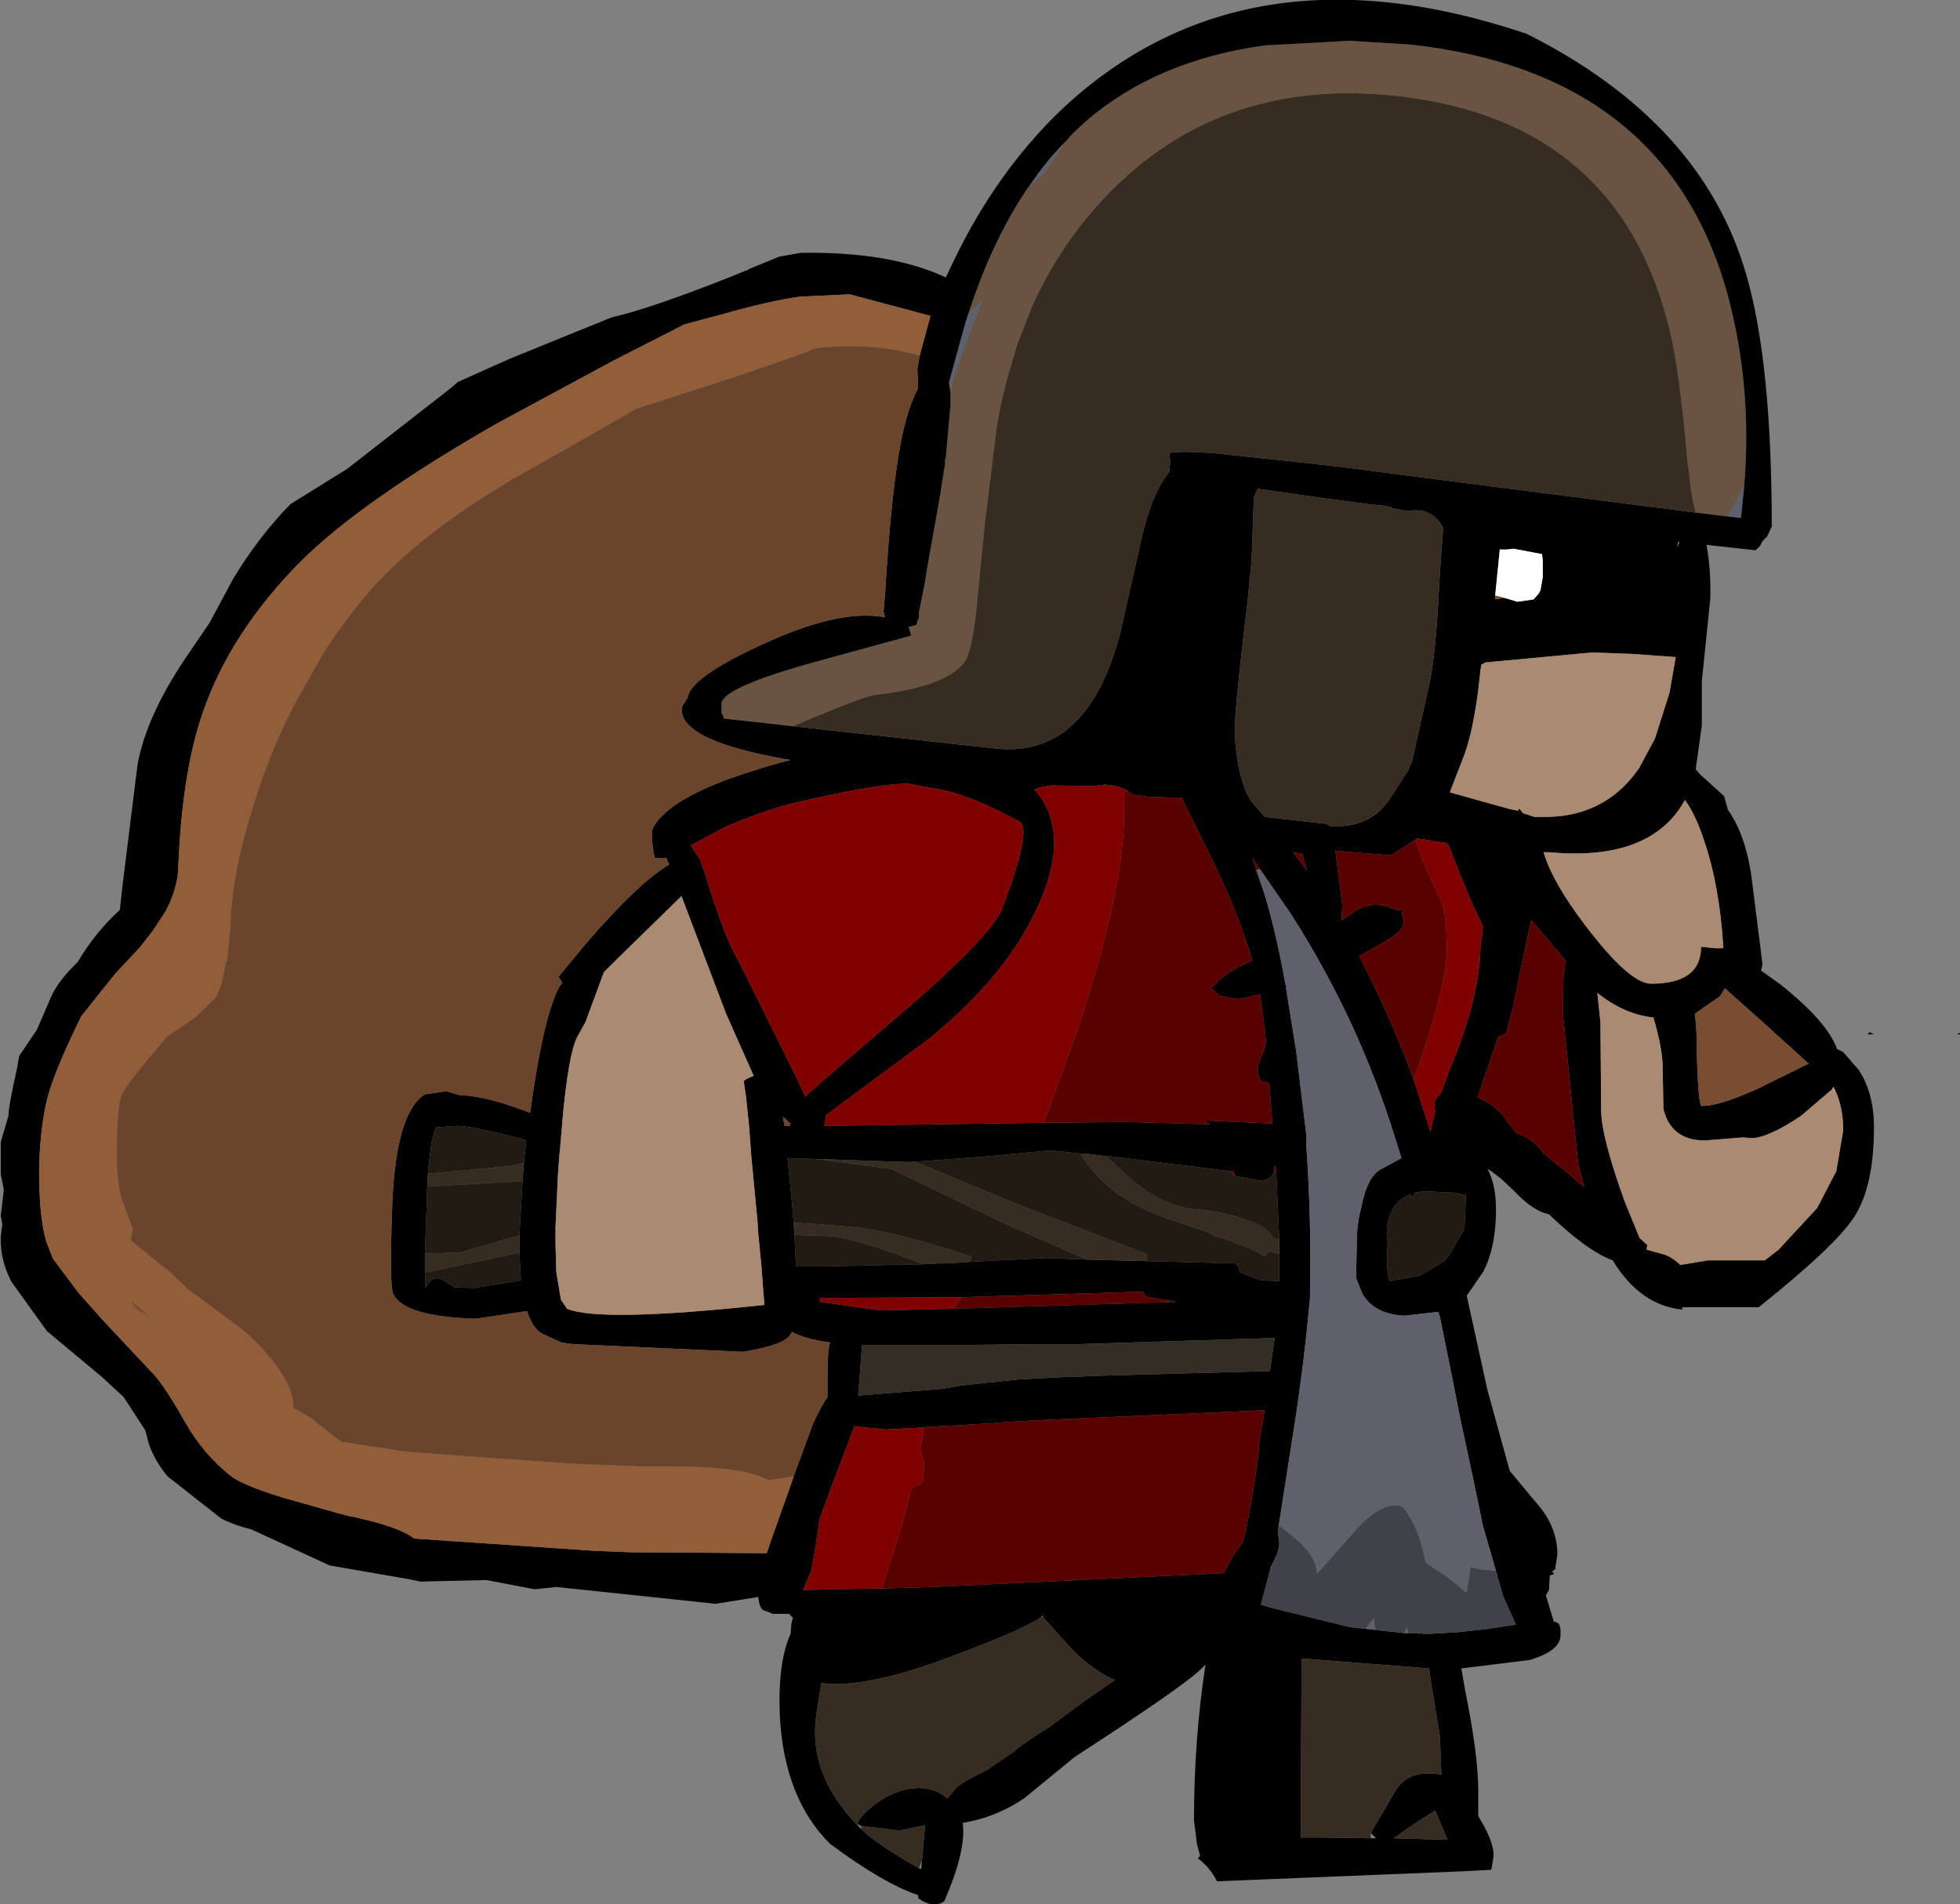 <?xml version="1.0" encoding="UTF-8" standalone="no"?>
<svg xmlns:ffdec="https://www.free-decompiler.com/flash" xmlns:xlink="http://www.w3.org/1999/xlink" ffdec:objectType="shape" height="123.9px" width="127.55px" xmlns="http://www.w3.org/2000/svg">
  <rect width="100%" height="100%" fill="#808080" stroke="none"/>
  <g transform="matrix(1.0, 0.0, 0.0, 1.0, 0.05, 0.0)">
    <path d="M82.3 2.95 L87.75 2.65 84.6 2.8 82.3 2.95 M113.45 31.7 L113.25 33.7 112.75 33.65 112.35 33.6 112.5 33.4 113.45 31.7 M61.8 25.5 L61.7 24.9 62.0 23.8 62.7 21.25 62.95 20.45 63.85 19.6 63.15 21.4 62.25 23.9 61.95 24.8 61.8 25.5 M66.9 12.15 Q68.0 10.5 69.25 9.25 L67.9 11.25 66.9 12.15 M89.15 119.6 L89.15 119.25 89.2 119.6 89.15 119.6" fill="#5b6171" fill-rule="evenodd" stroke="none"/>
    <path d="M87.75 2.65 L91.75 2.9 Q108.45 4.75 112.4 19.25 114.0 25.25 113.45 31.7 L112.5 33.4 112.35 33.6 110.3 33.35 Q110.0 32.35 109.85 30.55 L109.8 30.4 Q109.25 23.95 108.55 21.25 105.2 7.85 90.9 6.25 80.15 5.05 72.95 11.75 69.3 15.15 67.15 19.85 L66.15 22.4 65.45 24.8 Q65.05 26.3 64.8 27.9 L64.05 33.95 63.45 40.05 Q63.15 42.5 62.7 43.1 61.45 44.7 56.95 45.2 56.25 45.25 51.55 47.25 L47.05 46.75 47.0 46.55 46.9 46.4 46.9 45.85 46.9 45.75 Q47.05 44.7 53.05 43.05 L59.25 41.35 59.1 40.85 59.05 40.8 59.6 40.65 59.65 40.4 59.75 40.2 59.75 39.85 60.15 37.85 60.25 37.15 61.15 32.1 61.4 30.45 61.45 30.25 61.45 30.2 61.45 30.05 61.45 29.95 61.45 29.9 61.5 29.8 61.5 29.75 61.8 26.4 61.8 26.0 61.8 25.55 61.8 25.5 61.95 24.8 62.25 23.9 63.15 21.4 63.85 19.6 62.95 20.45 63.45 19.0 Q64.9 15.05 66.85 12.2 L66.9 12.15 67.9 11.25 69.25 9.25 69.3 9.2 69.75 8.7 70.6 7.9 Q75.25 3.9 82.3 2.95 L84.6 2.8 87.75 2.65" fill="#695441" fill-rule="evenodd" stroke="none"/>
    <path d="M87.75 2.65 L82.3 2.95 Q75.25 3.9 70.6 7.9 L69.75 8.7 69.3 9.2 69.25 9.25 Q68.0 10.5 66.9 12.15 L66.85 12.2 Q64.9 15.05 63.45 19.0 L62.95 20.45 62.7 21.25 62.0 23.8 61.7 24.9 61.8 25.5 61.8 25.55 61.8 26.0 61.8 26.4 61.5 29.75 61.5 29.8 61.45 29.9 61.45 29.95 61.45 30.05 61.45 30.2 61.45 30.25 61.4 30.45 61.15 32.1 60.25 37.15 60.15 37.85 59.75 39.85 59.75 40.2 59.65 40.4 59.6 40.65 59.05 40.8 59.1 40.85 59.25 41.35 53.05 43.05 Q47.05 44.7 46.9 45.75 L46.9 45.85 46.9 46.4 47.0 46.55 47.05 46.75 51.55 47.25 64.75 48.7 Q70.7 49.35 72.85 41.2 L74.3 34.75 Q75.0 31.95 76.05 30.7 L76.1 30.05 76.05 29.5 Q76.4 29.3 79.1 29.5 L79.55 29.55 83.85 30.0 87.8 30.45 91.2 30.9 110.3 33.35 112.35 33.6 112.75 33.65 113.25 33.7 113.45 31.7 Q114.0 25.25 112.4 19.25 108.45 4.75 91.75 2.9 L87.75 2.65 M97.85 38.9 L98.7 39.15 99.75 39.0 100.1 38.6 100.2 38.4 100.35 37.55 100.35 36.45 100.3 36.05 98.45 35.7 98.0 35.75 97.55 35.75 97.25 38.75 97.25 39.0 97.85 38.9 M86.65 53.75 Q88.65 53.85 89.9 52.6 L90.35 52.05 91.6 50.1 91.85 49.5 93.0 44.35 Q93.4 42.35 93.6 38.2 L93.65 37.25 93.85 34.6 93.85 34.3 Q93.2 33.15 91.95 33.2 L91.5 33.25 90.5 33.05 90.5 33.0 90.0 32.9 89.0 32.8 86.0 32.4 81.8 31.8 81.6 32.25 81.55 32.3 81.4 36.4 81.15 39.0 80.85 41.55 80.8 42.0 Q80.3 46.35 80.3 47.6 L80.35 48.4 Q80.5 50.2 81.05 51.55 L81.35 52.1 82.25 53.15 86.25 53.6 86.45 53.7 86.5 53.75 86.65 53.75 M96.35 43.25 L96.3 43.55 96.15 44.9 Q95.75 47.9 95.15 49.35 L94.3 51.55 97.15 52.35 98.25 52.65 98.75 52.75 98.8 52.6 98.9 52.7 99.05 52.9 99.8 53.15 100.2 53.15 Q104.35 53.25 106.6 50.0 L107.65 48.05 108.6 45.05 109.0 42.75 106.25 42.55 103.55 42.45 96.6 43.1 96.35 43.25 M114.95 34.9 L114.65 35.2 114.5 35.5 114.2 35.8 111.0 35.45 Q111.3 37.05 111.25 38.95 L110.7 44.3 110.7 47.2 110.3 50.05 110.55 50.35 112.15 51.8 112.4 52.7 Q113.65 54.45 114.0 57.6 L114.65 62.75 114.55 63.15 115.75 64.0 Q118.85 66.45 119.5 68.25 L119.9 68.45 120.9 69.6 Q121.9 71.1 121.9 73.35 121.9 77.2 120.6 79.2 119.35 81.1 114.4 85.05 L109.4 85.05 109.45 85.2 Q106.7 84.95 104.9 82.0 103.25 81.4 100.75 79.0 99.75 78.8 98.6 77.6 L97.65 76.7 97.0 76.2 96.75 76.05 Q97.35 77.15 97.3 79.0 97.25 81.2 96.5 82.7 L95.4 84.3 96.75 90.45 98.2 95.7 100.2 98.1 Q101.3 99.5 101.3 101.15 L101.15 102.1 100.95 102.25 101.1 102.4 100.8 102.5 100.8 102.6 100.75 103.45 100.55 103.8 101.05 105.45 101.05 105.5 101.25 105.55 Q101.55 105.65 101.5 106.4 101.5 107.4 99.5 108.0 L95.05 108.55 95.3 110.0 Q96.15 114.2 96.15 116.5 L96.15 118.15 96.35 118.5 Q97.15 119.85 97.15 120.75 L97.0 121.65 95.1 121.75 79.15 122.4 Q78.7 121.5 77.9 120.9 L78.05 120.75 77.85 120.0 77.65 118.45 Q77.65 113.2 78.4 108.3 L78.15 108.55 Q77.0 109.7 69.9 114.3 L66.6 117.0 Q64.75 118.25 62.6 118.6 62.85 120.35 61.4 123.7 60.7 124.2 59.7 123.5 L59.7 123.3 Q57.45 122.55 53.95 119.95 51.0 117.0 50.7 111.7 50.55 108.15 51.4 106.3 L51.45 105.65 51.55 105.25 51.3 105.0 50.2 105.0 50.15 104.95 49.6 104.75 Q49.35 104.55 49.3 103.9 L46.5 104.35 46.1 104.3 36.15 103.25 34.75 103.4 31.6 102.8 27.3 102.9 26.6 102.75 21.4 101.85 16.3 99.5 Q15.25 99.25 14.35 98.8 L10.85 96.05 Q9.75 94.7 9.5 93.4 L9.4 93.05 8.0 90.9 6.6 89.6 3.0 86.6 0.7 83.4 Q-0.05 82.0 0.0 80.45 L0.1 79.65 0.0 79.1 0.2 77.4 0.0 76.4 0.0 74.35 0.0 74.3 0.5 72.6 Q0.5 72.0 1.05 69.55 L1.2 68.7 2.35 67.0 3.3 64.8 Q3.75 63.8 5.0 62.6 6.15 60.65 7.75 59.2 L7.9 57.8 8.9 49.75 Q9.45 46.7 11.9 43.0 L13.6 40.5 15.1 37.7 Q16.75 34.95 18.85 32.8 L22.55 30.5 29.35 25.2 29.75 24.85 33.1 23.35 39.75 20.65 Q42.2 20.1 47.4 18.05 L48.5 17.6 48.55 17.6 48.7 17.5 50.65 16.7 52.05 16.45 Q57.85 16.35 61.5 18.05 L62.05 16.9 Q64.75 11.3 68.85 7.3 80.75 -4.05 99.3 2.2 110.75 7.95 113.6 17.9 115.25 23.6 115.25 34.25 L114.95 34.9 M109.15 35.25 L109.1 35.65 109.25 35.25 109.15 35.25 M111.65 61.7 L112.1 61.7 112.1 61.65 Q111.85 57.6 110.85 54.7 110.3 53.0 109.6 52.05 107.4 56.05 100.8 55.45 L100.4 55.45 Q101.0 57.45 103.15 60.25 106.0 64.0 107.4 64.0 110.65 64.0 110.65 61.6 L111.65 61.7 M110.35 67.15 Q110.4 71.35 110.65 71.95 111.75 72.0 114.3 70.85 L117.65 69.2 114.5 66.35 112.2 64.3 111.9 64.8 110.25 65.95 110.35 67.15 M101.7 63.45 L101.85 62.5 100.15 60.5 99.6 59.85 98.95 62.85 98.4 65.6 97.95 67.25 97.45 67.45 96.3 70.8 96.1 71.4 Q97.4 71.95 98.05 73.0 L98.6 73.7 Q99.75 74.1 100.4 75.05 L102.0 76.35 103.05 77.25 102.65 75.7 101.65 65.85 101.7 63.45 M119.2 70.85 L117.15 72.6 Q115.0 74.05 113.9 74.05 L113.4 74.0 110.9 74.2 Q108.7 74.2 108.2 72.15 L108.15 69.45 Q108.15 68.25 107.55 66.2 105.65 66.0 103.9 64.6 L104.1 66.5 104.15 72.25 Q104.15 73.9 105.65 78.1 L106.65 80.55 107.15 81.0 107.1 81.3 108.35 81.65 Q108.9 81.9 109.3 82.3 L111.1 82.0 114.8 82.0 115.7 81.3 118.2 78.6 119.45 76.2 119.9 73.55 Q119.9 72.15 119.45 71.1 L119.25 70.7 119.2 70.85 M91.95 70.25 L93.05 73.65 93.15 73.1 93.35 72.35 93.3 72.0 Q93.3 71.4 93.7 71.2 L94.3 69.55 Q96.3 64.85 96.3 61.35 L96.35 61.2 96.4 60.9 96.45 60.25 95.7 58.65 95.2 57.45 94.2 54.95 94.1 54.85 92.15 54.55 92.05 54.65 90.45 55.65 86.85 55.35 87.3 58.85 87.25 59.9 87.9 59.45 88.2 59.25 Q89.1 58.7 90.1 58.95 L90.95 59.25 91.15 59.15 91.3 60.0 Q91.3 60.5 90.1 61.25 L88.4 62.2 Q90.55 66.4 91.95 70.25 M84.1 55.45 L85.0 56.65 84.7 55.55 84.1 55.45 M81.7 56.6 L82.2 58.05 Q83.0 60.65 83.6 64.05 L83.65 64.15 83.65 64.35 84.3 68.4 84.95 73.75 84.95 74.4 Q85.3 79.25 85.2 84.15 L85.2 84.45 84.95 86.95 84.7 89.1 84.35 91.65 84.0 93.9 83.15 99.35 83.1 99.6 83.2 100.4 Q83.2 101.0 82.6 102.0 L82.6 102.15 82.0 104.4 82.5 104.55 82.65 104.6 87.75 105.85 90.4 106.15 91.35 106.25 91.6 106.25 92.15 106.25 92.65 106.3 92.75 106.3 92.9 106.3 94.75 106.2 96.6 106.0 98.6 105.7 97.75 103.8 97.65 103.45 97.3 102.2 97.1 101.5 96.45 99.25 95.85 96.35 94.95 92.15 94.45 89.6 93.65 85.65 93.55 85.35 91.35 85.6 Q89.35 85.5 88.6 84.15 L88.2 83.15 88.25 80.65 Q88.25 79.65 88.55 78.5 88.95 76.5 89.85 76.05 L90.05 75.95 91.15 75.35 90.7 73.9 Q89.55 70.25 88.0 66.85 86.2 62.95 83.95 59.45 L81.95 56.55 81.45 55.8 81.7 56.6 M67.9 73.05 L73.3 73.0 78.7 73.15 78.35 72.9 82.75 73.1 82.55 70.45 82.1 70.35 Q81.8 70.2 81.8 69.4 L82.35 67.9 82.25 66.9 81.95 64.7 80.55 65.0 79.35 64.8 78.8 64.3 Q79.65 63.25 81.45 62.5 80.6 59.6 79.0 56.25 L76.85 51.9 74.75 51.85 73.7 51.7 73.35 51.45 Q72.75 51.1 71.85 51.05 L71.05 51.15 68.35 51.1 67.8 51.2 67.25 51.35 Q68.1 52.25 68.4 53.5 69.05 56.2 66.9 60.15 64.85 63.95 60.45 67.55 L53.7 72.55 53.6 73.25 67.9 73.05 M91.75 77.7 Q91.0 77.95 90.6 78.65 90.05 79.6 90.25 80.9 90.15 83.05 90.4 83.35 L92.35 83.0 93.95 82.05 94.3 81.6 95.25 79.95 95.35 77.75 94.6 77.6 92.6 77.5 92.0 77.6 91.85 77.95 91.8 77.85 91.75 77.7 M82.85 76.2 Q82.7 76.8 81.9 76.8 L80.3 76.5 80.25 76.2 80.05 76.2 71.9 75.2 71.7 75.2 70.55 75.05 70.25 75.05 68.35 74.85 67.15 74.95 64.05 75.25 59.3 75.6 58.85 75.6 52.85 75.4 51.2 75.35 51.45 77.85 51.6 79.55 51.65 80.35 51.75 82.4 53.3 82.4 60.05 82.25 60.1 82.25 61.0 82.2 61.5 82.2 63.1 82.1 63.95 82.05 68.05 81.85 70.7 81.95 74.6 82.05 80.35 82.2 80.55 82.45 80.65 82.8 80.7 82.8 82.0 83.3 83.2 83.35 83.2 81.6 83.2 81.0 83.2 80.65 83.0 76.2 82.95 75.85 82.9 75.85 82.85 76.2 M57.35 103.35 L60.7 103.25 79.6 102.35 80.25 101.15 80.85 100.3 81.0 99.7 Q81.85 95.4 81.9 93.8 L82.25 91.75 67.5 92.4 64.95 92.55 64.5 92.6 60.1 92.85 59.6 92.9 57.55 93.0 55.55 92.8 54.7 95.05 54.5 95.55 53.3 98.8 53.0 100.75 52.75 102.2 52.2 103.45 54.1 103.4 57.2 103.35 57.35 103.35 M82.75 88.1 L82.9 87.05 70.2 87.45 67.4 87.45 63.25 87.5 57.55 87.5 56.05 87.5 55.8 90.8 61.35 90.35 62.45 90.15 66.2 89.75 69.05 89.6 71.8 89.5 82.6 89.2 82.75 88.1 M127.3 67.3 L127.5 67.2 127.5 67.3 127.3 67.3 M121.6 67.15 L121.9 67.3 121.5 67.3 121.6 67.15 M59.8 23.15 L60.5 20.55 55.25 19.15 52.0 19.3 Q49.9 19.6 46.95 20.45 L44.5 21.1 39.8 23.5 32.2 27.6 Q23.5 32.6 19.6 36.45 14.9 41.15 13.1 46.5 11.8 50.3 11.55 56.45 L11.55 56.55 11.55 56.6 Q11.45 57.9 10.75 59.25 L9.9 60.55 9.0 61.7 8.9 61.8 7.45 63.35 5.25 66.1 Q3.6 69.45 3.1 71.2 2.6 73.0 2.5 75.75 2.45 78.95 2.95 80.75 L3.4 81.9 5.05 84.1 6.65 85.9 9.7 89.15 Q10.55 89.95 11.95 92.45 13.2 94.65 15.0 96.05 15.8 96.65 18.4 97.45 L21.95 98.45 22.7 98.65 22.75 98.65 Q25.6 99.25 26.7 99.95 L26.9 100.1 38.65 100.9 41.2 101.0 41.85 101.0 49.85 101.05 50.1 100.3 51.45 96.5 51.6 96.05 52.85 92.65 Q53.35 91.55 53.8 90.9 L53.8 89.65 Q53.8 87.9 53.95 87.4 L54.0 87.35 Q52.25 87.1 51.5 86.65 L51.4 86.8 Q51.05 87.5 48.3 87.95 L37.25 87.45 36.5 87.35 35.3 86.8 Q34.6 86.45 34.25 85.3 L30.9 85.8 Q26.25 85.65 25.55 84.2 25.3 83.8 25.45 79.15 25.6 72.45 27.6 71.2 L29.0 71.0 29.85 71.25 Q31.5 71.3 34.05 72.25 L34.45 72.4 Q35.3 66.15 36.35 64.2 L36.55 63.95 36.3 63.55 38.2 61.25 Q41.6 57.35 43.5 56.25 L43.3 55.8 43.15 55.85 42.55 55.8 Q42.25 54.25 42.45 53.85 43.55 51.85 48.8 50.2 50.15 49.75 51.4 49.45 46.15 48.55 44.8 47.2 44.2 46.6 44.35 45.95 L44.7 45.4 Q44.85 44.1 49.4 42.0 54.2 39.75 57.1 40.1 L57.55 40.15 57.45 39.8 57.55 38.6 Q57.9 32.8 58.4 29.8 58.85 26.85 59.7 25.25 L59.65 24.0 59.8 23.15 M34.05 75.65 L34.05 75.55 34.2 74.2 33.95 74.1 Q30.8 73.3 29.75 73.25 L28.35 73.35 Q28.0 73.9 27.8 76.35 L27.75 77.2 27.7 78.85 27.6 81.55 27.6 82.8 27.65 83.8 Q28.05 82.95 28.75 83.25 L29.5 83.75 30.8 83.8 33.85 83.3 33.75 81.5 33.75 80.4 33.95 76.85 34.05 75.65 M38.05 66.5 L37.55 67.4 Q36.95 68.45 36.55 72.9 L36.4 74.7 36.35 75.2 36.25 76.55 36.25 76.6 36.1 79.85 36.1 80.9 36.15 82.75 36.45 84.55 36.85 85.15 Q39.0 86.05 49.7 84.9 L49.65 84.35 49.5 82.35 49.3 80.3 49.25 79.5 48.85 75.3 48.7 73.3 48.5 71.35 48.35 70.35 Q48.45 70.2 49.0 70.0 L47.2 65.95 44.3 58.3 40.05 62.45 39.25 63.25 38.05 66.5 M66.3 53.45 L64.95 52.75 Q63.1 51.85 61.55 51.45 L59.15 51.0 Q57.4 50.9 51.6 52.25 49.55 52.75 47.05 53.85 L44.9 55.0 45.55 56.0 45.6 56.05 45.55 56.1 45.75 56.6 Q47.15 61.15 48.0 62.5 L51.8 70.15 52.35 71.35 54.05 69.85 57.65 66.75 Q63.9 61.5 65.1 59.3 67.15 53.95 66.3 53.45 M51.35 73.25 L51.4 73.1 50.9 72.65 51.0 73.25 51.35 73.25 M62.55 84.4 L53.3 84.45 53.3 84.7 57.2 85.25 57.8 85.25 62.0 85.15 76.5 84.7 74.5 84.35 74.35 84.05 73.85 84.05 62.55 84.4 M55.8 118.7 Q55.65 118.55 56.25 117.95 57.2 117.0 58.45 116.55 60.35 115.95 61.6 117.0 L62.15 116.35 Q62.6 115.9 64.1 115.2 L65.95 113.95 Q66.4 113.5 68.25 112.35 L70.55 110.65 72.5 109.3 Q71.15 108.75 69.7 107.3 L67.85 105.25 67.8 105.1 67.75 105.15 Q66.9 105.9 61.8 107.8 56.2 109.9 53.4 109.5 L53.1 111.4 Q52.45 115.35 55.75 118.75 L56.0 119.0 Q56.95 119.95 59.75 121.55 L59.9 121.6 59.95 121.05 60.15 118.75 58.5 119.1 56.0 118.8 55.8 118.7 M89.15 119.25 L90.8 116.45 Q91.65 115.1 93.75 115.45 L93.65 112.95 93.1 109.6 92.95 108.55 84.65 107.9 84.6 119.55 86.0 119.55 89.15 119.6 89.2 119.6 89.5 119.6 89.15 119.25 M93.35 117.8 Q91.95 118.65 90.65 119.6 L94.15 119.7 93.35 117.8" fill="#000000" fill-rule="evenodd" stroke="none"/>
    <path d="M110.3 33.35 L91.2 30.9 87.8 30.45 83.85 30.0 79.55 29.55 79.1 29.5 Q76.4 29.3 76.05 29.5 L76.1 30.05 76.05 30.7 Q75.0 31.95 74.3 34.75 L72.85 41.2 Q70.7 49.35 64.75 48.7 L51.55 47.25 Q56.25 45.25 56.95 45.2 61.45 44.7 62.7 43.1 63.15 42.5 63.45 40.05 L64.05 33.95 64.8 27.9 Q65.05 26.3 65.45 24.8 L66.15 22.4 67.15 19.85 Q69.3 15.15 72.95 11.75 80.15 5.05 90.9 6.25 105.2 7.85 108.55 21.25 109.25 23.95 109.8 30.4 L109.85 30.55 Q110.0 32.35 110.3 33.35 M86.45 53.7 L86.25 53.6 82.25 53.15 81.35 52.1 81.05 51.55 Q80.5 50.2 80.35 48.4 L80.3 47.6 Q80.3 46.35 80.8 42.0 L80.85 41.55 81.15 39.0 81.4 36.4 81.55 32.3 81.6 32.25 81.8 31.8 86.0 32.4 89.0 32.8 90.0 32.9 90.5 33.0 90.5 33.05 91.5 33.25 91.95 33.2 Q93.2 33.15 93.85 34.3 L93.85 34.6 93.65 37.25 93.6 38.2 Q93.4 42.35 93.0 44.35 L91.85 49.5 91.6 50.1 90.35 52.05 89.9 52.6 Q88.65 53.85 86.65 53.75 L86.45 53.7 M71.9 75.2 L73.15 76.35 Q75.25 78.3 77.45 78.65 79.55 78.8 81.15 79.4 82.5 79.85 82.75 80.5 L83.2 80.65 83.2 81.0 83.2 81.6 82.55 81.4 82.25 81.75 Q81.7 81.35 79.65 80.6 L78.9 80.4 78.95 80.1 78.9 80.3 75.85 79.25 Q71.95 77.9 70.25 75.05 L70.55 75.05 71.7 75.2 71.9 75.2 M74.6 82.05 L70.7 81.95 65.3 79.6 65.2 79.55 57.95 76.05 53.45 75.45 52.85 75.4 58.85 75.6 59.3 75.6 59.9 75.75 65.8 78.2 74.6 81.6 74.6 82.05 M63.1 82.1 L61.5 82.2 61.0 82.2 60.1 82.25 60.05 82.25 58.3 81.6 Q55.25 80.55 54.25 80.45 L53.3 80.4 51.65 80.35 51.6 79.55 53.3 79.65 55.05 79.8 Q57.85 80.0 63.15 81.75 L63.1 82.1 M27.8 76.35 L27.95 76.35 33.25 75.85 34.05 75.65 33.95 76.85 27.75 77.2 27.8 76.35 M33.75 80.4 L33.75 81.5 27.6 82.8 27.6 81.55 29.85 81.5 32.8 80.65 33.75 80.4 M67.85 105.25 L69.7 107.3 Q71.15 108.75 72.5 109.3 L70.55 110.65 68.25 112.35 Q66.4 113.5 65.95 113.95 L64.1 115.2 Q62.6 115.9 62.15 116.35 L61.6 117.0 Q60.35 115.95 58.45 116.55 57.2 117.0 56.25 117.95 55.65 118.55 55.8 118.7 L55.75 118.75 Q52.45 115.35 53.1 111.4 L53.4 109.5 Q56.2 109.9 61.8 107.8 66.9 105.9 67.75 105.15 L67.85 105.25 M56.0 118.8 L58.5 119.1 60.15 118.75 59.95 121.05 59.75 121.55 Q56.95 119.95 56.0 119.0 L56.0 118.8 M89.15 119.6 L86.0 119.55 84.6 119.55 84.65 107.9 92.95 108.55 93.1 109.6 93.65 112.95 93.75 115.45 Q91.65 115.1 90.8 116.45 L89.15 119.25 89.15 119.6 M93.35 117.8 L94.15 119.7 90.65 119.6 Q91.95 118.65 93.35 117.8" fill="#372c22" fill-rule="evenodd" stroke="none"/>
    <path d="M97.25 38.75 L97.55 35.75 98.0 35.75 98.45 35.7 100.3 36.05 100.35 36.45 100.35 37.55 100.2 38.4 100.1 38.6 99.75 39.0 98.7 39.15 97.85 38.9 97.25 38.75" fill="#ffffff" fill-rule="evenodd" stroke="none"/>
    <path d="M97.85 38.9 L97.25 39.0 97.25 38.75 97.85 38.9 M110.35 67.15 L110.25 65.95 111.9 64.8 112.2 64.3 114.5 66.35 117.65 69.2 114.3 70.85 Q111.75 72.0 110.65 71.95 110.4 71.35 110.35 67.15 M50.05 96.3 L49.95 96.35 49.65 96.15 50.05 96.3 M8.8 85.15 L8.5 84.75 8.45 84.6 9.15 85.15 9.75 85.7 8.95 85.3 8.8 85.15" fill="#794d31" fill-rule="evenodd" stroke="none"/>
    <path d="M96.35 43.25 L96.6 43.1 103.55 42.45 106.25 42.55 109.0 42.75 108.6 45.05 107.65 48.05 106.6 50.0 Q104.35 53.25 100.2 53.15 L99.8 53.15 99.05 52.9 98.9 52.7 98.8 52.6 98.75 52.75 98.25 52.65 97.15 52.35 94.3 51.55 95.15 49.35 Q95.75 47.9 96.15 44.9 L96.3 43.55 96.35 43.25 M112.1 61.65 L111.65 61.7 110.65 61.6 Q110.65 64.0 107.4 64.0 106.0 64.0 103.15 60.25 101.0 57.45 100.4 55.45 L100.8 55.45 Q107.4 56.05 109.6 52.05 110.3 53.0 110.85 54.7 111.85 57.6 112.1 61.65 M119.45 71.1 Q119.9 72.15 119.9 73.55 L119.45 76.2 118.2 78.6 115.7 81.3 114.8 82.0 111.1 82.0 109.3 82.3 Q108.9 81.9 108.35 81.65 L107.1 81.3 107.15 81.0 106.65 80.55 105.65 78.1 Q104.15 73.9 104.15 72.25 L104.1 66.5 103.9 64.6 Q105.65 66.0 107.55 66.2 108.15 68.25 108.15 69.45 L108.2 72.15 Q108.7 74.2 110.9 74.2 L113.4 74.0 113.9 74.05 Q115.0 74.05 117.15 72.6 L119.2 70.85 119.45 71.1 M38.05 66.5 L39.25 63.25 40.05 62.45 44.3 58.3 47.2 65.95 49.0 70.0 Q48.45 70.2 48.35 70.35 L48.5 71.35 48.7 73.3 48.85 75.3 49.25 79.5 49.3 80.3 49.5 82.35 49.65 84.35 49.7 84.9 Q39.0 86.05 36.85 85.15 L36.45 84.55 36.15 82.75 36.1 80.9 36.1 79.85 36.25 76.6 36.25 76.55 36.35 75.2 36.4 74.7 36.55 72.9 Q36.95 68.45 37.55 67.4 L38.05 66.5" fill="#aa8a71" fill-rule="evenodd" stroke="none"/>
    <path d="M86.65 53.75 L86.5 53.75 86.45 53.7 86.65 53.75 M101.7 63.45 L101.65 65.85 102.65 75.7 103.05 77.25 102.0 76.35 100.4 75.05 Q99.75 74.1 98.6 73.7 L98.05 73.0 Q97.4 71.95 96.1 71.4 L96.3 70.8 97.45 67.45 97.95 67.25 98.4 65.6 98.95 62.85 99.6 59.85 100.15 60.5 101.85 62.5 101.7 63.45 M91.95 70.25 Q90.55 66.4 88.4 62.2 L90.1 61.25 Q91.3 60.5 91.3 60.0 L91.15 59.15 90.95 59.25 90.1 58.95 Q89.1 58.7 88.2 59.25 L87.9 59.45 87.25 59.9 87.3 58.85 86.85 55.35 90.45 55.65 92.05 54.65 Q92.65 56.45 93.75 58.65 94.1 59.4 94.1 61.8 94.1 63.95 92.4 68.95 L91.95 70.25 M84.1 55.45 L84.7 55.55 85.0 56.65 84.1 55.45 M81.95 56.55 L81.7 56.6 81.45 55.8 81.95 56.55 M73.35 51.45 L73.7 51.7 74.75 51.85 76.85 51.9 79.0 56.25 Q80.6 59.6 81.45 62.5 79.65 63.25 78.8 64.3 L79.35 64.8 80.55 65.0 81.95 64.7 82.25 66.9 82.35 67.9 81.8 69.4 Q81.8 70.2 82.1 70.35 L82.55 70.45 82.75 73.1 78.35 72.9 78.7 73.15 73.3 73.0 67.9 73.05 68.0 72.7 70.15 66.8 Q73.1 57.8 73.1 52.9 L73.1 52.25 73.1 51.65 73.25 51.5 73.35 51.45 M83.0 76.2 L82.85 76.2 82.9 75.85 82.95 75.85 83.0 76.2 M80.3 76.5 L80.05 76.2 80.25 76.2 80.3 76.5 M60.1 92.85 L64.5 92.6 64.95 92.55 67.5 92.4 82.25 91.75 81.9 93.8 Q81.85 95.4 81.0 99.7 L80.85 100.3 80.25 101.15 79.6 102.35 60.7 103.25 57.35 103.35 58.6 99.35 59.1 97.45 59.25 96.85 59.5 96.7 60.0 96.45 60.1 95.3 59.85 94.25 60.1 92.85 M62.55 84.4 L73.85 84.05 74.35 84.05 74.5 84.35 76.5 84.7 62.0 85.15 62.55 84.4" fill="#590000" fill-rule="evenodd" stroke="none"/>
    <path d="M119.45 71.1 L119.2 70.85 119.25 70.7 119.45 71.1" fill="#c6b19f" fill-rule="evenodd" stroke="none"/>
    <path d="M92.05 54.65 L92.15 54.55 94.1 54.85 94.2 54.95 95.2 57.45 95.7 58.65 96.45 60.25 96.4 60.9 96.35 61.2 96.3 61.35 Q96.3 64.85 94.3 69.55 L93.7 71.2 Q93.3 71.4 93.3 72.0 L93.35 72.35 93.15 73.1 93.05 73.65 91.95 70.25 92.4 68.95 Q94.1 63.95 94.1 61.8 94.1 59.4 93.75 58.65 92.65 56.45 92.05 54.65 M67.9 73.05 L53.6 73.25 53.7 72.55 60.45 67.55 Q64.85 63.95 66.9 60.15 69.05 56.2 68.4 53.5 68.1 52.25 67.25 51.35 L67.8 51.2 68.35 51.1 71.05 51.15 71.85 51.05 Q72.75 51.1 73.35 51.45 L73.25 51.5 73.1 51.65 73.1 52.25 73.1 52.9 Q73.1 57.8 70.15 66.8 L68.0 72.7 67.9 73.05 M57.35 103.35 L57.2 103.35 54.1 103.4 52.2 103.45 52.75 102.2 53.0 100.75 53.3 98.8 54.5 95.55 54.7 95.05 55.55 92.8 57.55 93.0 59.6 92.9 60.1 92.85 59.85 94.25 60.1 95.3 60.0 96.45 59.5 96.7 59.25 96.85 59.1 97.45 58.6 99.35 57.35 103.35 M66.3 53.45 Q67.15 53.95 65.1 59.3 63.9 61.5 57.65 66.75 L54.05 69.85 52.35 71.35 51.8 70.15 48.0 62.5 Q47.15 61.15 45.75 56.6 L45.55 56.1 45.6 56.05 45.55 56.0 44.9 55.0 47.05 53.85 Q49.55 52.75 51.6 52.25 57.4 50.9 59.15 51.0 L61.55 51.45 Q63.1 51.85 64.95 52.75 L66.3 53.45 M62.0 85.15 L57.8 85.25 57.2 85.25 53.3 84.7 53.3 84.45 62.55 84.4 62.0 85.15" fill="#800000" fill-rule="evenodd" stroke="none"/>
    <path d="M83.15 99.35 L84.0 93.9 84.35 91.65 84.7 89.1 84.95 86.95 85.2 84.45 85.2 84.15 Q85.3 79.25 84.95 74.4 L84.95 73.75 84.3 68.4 83.65 64.35 83.65 64.15 83.6 64.05 Q83.0 60.65 82.2 58.05 L81.7 56.6 81.95 56.55 83.95 59.45 Q86.2 62.95 88.0 66.85 89.55 70.25 90.7 73.9 L91.15 75.35 90.05 75.95 89.85 76.05 Q88.95 76.5 88.55 78.5 88.25 79.65 88.25 80.65 L88.2 83.15 88.6 84.15 Q89.35 85.5 91.35 85.6 L93.55 85.35 93.65 85.65 94.45 89.6 94.95 92.15 95.85 96.35 96.45 99.25 97.1 101.5 97.3 102.2 96.2 102.1 95.65 101.95 95.4 103.65 94.2 102.65 92.7 101.65 92.7 101.55 Q92.3 99.4 91.25 98.05 90.15 97.55 88.4 99.3 L86.05 101.95 85.65 102.4 85.6 102.0 Q85.45 101.25 84.5 100.3 L83.25 99.3 83.15 99.35 M91.35 106.25 L91.5 105.85 91.6 106.25 91.35 106.25 M90.4 106.15 L87.75 105.85 88.8 105.95 89.35 105.3 89.45 106.05 90.4 106.15" fill="#60606c" fill-rule="evenodd" stroke="none"/>
    <path d="M91.75 77.7 L91.8 77.85 91.85 77.95 92.0 77.6 92.6 77.5 94.6 77.6 95.35 77.75 95.25 79.95 94.3 81.6 93.95 82.05 92.35 83.0 90.4 83.35 Q90.15 83.05 90.25 80.9 90.05 79.6 90.6 78.65 91.0 77.95 91.75 77.7 M82.85 76.2 L83.0 76.2 83.2 80.65 82.75 80.5 Q82.5 79.85 81.15 79.4 79.55 78.8 77.45 78.65 75.25 78.3 73.15 76.35 L71.9 75.2 80.05 76.2 80.3 76.5 81.9 76.8 Q82.7 76.8 82.85 76.2 M83.2 81.6 L83.2 83.35 82.0 83.3 80.7 82.8 80.65 82.8 80.55 82.45 80.35 82.2 74.6 82.05 74.6 81.6 65.8 78.2 59.9 75.75 59.3 75.6 64.05 75.25 67.15 74.95 68.35 74.85 70.25 75.05 Q71.95 77.9 75.85 79.25 L78.9 80.3 78.95 80.1 78.9 80.4 79.65 80.6 Q81.7 81.35 82.25 81.75 L82.55 81.4 83.2 81.6 M70.7 81.95 L68.05 81.85 63.95 82.05 63.1 82.1 63.15 81.75 Q57.85 80.0 55.05 79.8 L53.3 79.65 51.6 79.55 51.45 77.85 51.2 75.35 52.85 75.4 53.45 75.45 57.95 76.05 65.2 79.55 65.3 79.6 70.7 81.95 M60.05 82.25 L53.3 82.4 51.75 82.4 51.65 80.35 53.3 80.4 54.25 80.45 Q55.25 80.55 58.3 81.6 L60.05 82.25 M27.8 76.35 Q28.0 73.9 28.35 73.35 L29.75 73.25 Q30.8 73.3 33.95 74.1 L34.2 74.2 34.05 75.55 34.05 75.65 33.25 75.85 27.95 76.35 27.8 76.35 M33.95 76.85 L33.75 80.4 32.8 80.65 29.85 81.5 27.6 81.55 27.7 78.85 27.75 77.2 33.95 76.85 M33.75 81.5 L33.85 83.3 30.8 83.8 29.5 83.75 28.75 83.25 Q28.05 82.95 27.65 83.8 L27.6 82.8 33.75 81.5" fill="#211b14" fill-rule="evenodd" stroke="none"/>
    <path d="M82.75 88.1 L82.6 89.2 71.8 89.5 69.05 89.6 66.2 89.75 62.45 90.15 61.35 90.35 55.8 90.8 56.05 87.5 57.55 87.5 63.25 87.5 67.4 87.45 70.2 87.45 82.9 87.05 82.75 88.1" fill="#332d26" fill-rule="evenodd" stroke="none"/>
    <path d="M51.6 96.05 L51.45 96.5 50.1 100.3 49.85 101.05 41.85 101.0 41.2 101.0 38.65 100.9 26.9 100.1 26.7 99.95 Q25.6 99.25 22.75 98.65 L22.7 98.65 21.95 98.45 18.4 97.45 Q15.8 96.65 15.0 96.05 13.2 94.65 11.95 92.45 10.55 89.95 9.7 89.15 L6.65 85.9 5.05 84.1 3.4 81.9 2.95 80.75 Q2.45 78.95 2.5 75.75 2.6 73.0 3.1 71.2 3.6 69.45 5.25 66.1 L7.45 63.35 8.9 61.8 9.0 61.7 9.9 60.55 10.75 59.25 Q11.45 57.9 11.55 56.6 L11.55 56.55 11.55 56.45 Q11.8 50.3 13.1 46.5 14.9 41.15 19.6 36.45 23.5 32.6 32.2 27.6 L39.8 23.5 44.5 21.1 46.95 20.45 Q49.9 19.6 52.0 19.3 L55.25 19.15 60.5 20.55 59.8 23.15 Q56.9 22.25 53.0 22.65 L52.2 23.0 48.15 24.4 41.35 26.6 37.6 28.75 33.35 31.15 32.7 31.55 Q27.2 34.85 24.05 38.4 22.6 40.05 21.05 42.4 L19.35 45.4 Q17.55 48.7 16.35 52.7 15.0 57.0 14.95 60.3 L14.85 61.2 14.75 62.35 14.65 62.65 14.35 64.05 14.0 64.9 12.65 66.2 10.8 67.45 10.15 68.25 Q8.15 70.55 7.85 71.3 7.6 71.85 7.55 74.7 7.5 76.5 7.85 77.95 L8.55 79.85 8.6 79.9 8.45 80.7 10.5 82.35 10.9 82.65 12.15 83.85 15.85 86.6 16.8 87.5 Q19.1 89.95 19.05 91.6 L20.1 92.2 22.15 93.8 26.4 94.45 31.1 94.8 37.6 95.25 41.55 95.4 43.4 95.4 43.9 95.4 43.95 95.4 Q48.1 95.45 49.65 96.15 L49.95 96.35 50.05 96.3 51.6 96.05 M8.8 85.15 L8.95 85.3 9.75 85.7 9.15 85.15 8.45 84.6 8.5 84.75 8.8 85.15" fill="#925e3a" fill-rule="evenodd" stroke="none"/>
    <path d="M51.6 96.05 L50.05 96.3 49.65 96.15 Q48.1 95.45 43.95 95.4 L43.9 95.4 43.4 95.4 41.55 95.4 37.6 95.25 31.1 94.8 26.4 94.45 22.15 93.8 20.1 92.2 19.05 91.6 Q19.1 89.95 16.8 87.5 L15.85 86.6 12.15 83.85 10.9 82.65 10.5 82.35 8.45 80.7 8.6 79.9 8.55 79.85 7.85 77.95 Q7.5 76.5 7.55 74.7 7.6 71.85 7.85 71.3 8.15 70.55 10.15 68.25 L10.8 67.45 12.65 66.2 14.0 64.9 14.35 64.05 14.65 62.65 14.75 62.35 14.85 61.2 14.95 60.3 Q15.0 57.0 16.35 52.7 17.55 48.7 19.35 45.4 L21.05 42.4 Q22.6 40.05 24.05 38.4 27.2 34.85 32.7 31.55 L33.35 31.15 37.6 28.75 41.35 26.6 48.15 24.4 52.2 23.0 53.0 22.65 Q56.9 22.25 59.8 23.15 L59.65 24.0 59.7 25.25 Q58.85 26.85 58.4 29.8 57.9 32.8 57.55 38.6 L57.45 39.8 57.55 40.15 57.1 40.1 Q54.2 39.75 49.4 42.0 44.85 44.1 44.7 45.4 L44.35 45.95 Q44.2 46.6 44.8 47.2 46.15 48.55 51.4 49.45 50.15 49.75 48.8 50.2 43.55 51.85 42.45 53.85 42.25 54.25 42.55 55.8 L43.15 55.85 43.3 55.8 43.5 56.25 Q41.6 57.35 38.2 61.25 L36.3 63.55 36.55 63.95 36.35 64.2 Q35.3 66.15 34.45 72.4 L34.05 72.25 Q31.5 71.3 29.85 71.25 L29.0 71.0 27.6 71.2 Q25.6 72.45 25.45 79.15 25.3 83.8 25.55 84.2 26.25 85.65 30.9 85.8 L34.25 85.3 Q34.6 86.45 35.3 86.8 L36.5 87.35 37.25 87.45 48.3 87.95 Q51.05 87.5 51.4 86.8 L51.5 86.65 Q52.25 87.1 54.0 87.35 L53.95 87.4 Q53.8 87.9 53.8 89.65 L53.8 90.9 Q53.35 91.55 52.85 92.65 L51.6 96.05 M51.35 73.25 L51.0 73.25 50.9 72.65 51.4 73.1 51.35 73.25" fill="#6a442b" fill-rule="evenodd" stroke="none"/>
    <path d="M83.15 99.35 L83.25 99.3 84.5 100.3 Q85.45 101.25 85.6 102.0 L85.65 102.4 86.05 101.95 88.4 99.3 Q90.15 97.55 91.25 98.05 92.3 99.4 92.7 101.55 L92.7 101.65 94.2 102.65 95.4 103.65 95.65 101.95 96.2 102.1 97.3 102.2 97.65 103.45 97.75 103.8 98.6 105.7 96.6 106.0 94.75 106.2 92.9 106.3 92.75 106.3 92.65 106.3 92.15 106.25 91.6 106.25 91.5 105.85 91.35 106.25 90.4 106.15 89.45 106.05 89.35 105.3 88.8 105.95 87.75 105.85 82.65 104.6 82.5 104.55 82.0 104.4 82.6 102.15 82.6 102.0 Q83.2 101.0 83.2 100.4 L83.1 99.6 83.15 99.35" fill="#414149" fill-rule="evenodd" stroke="none"/>
  </g>
</svg>
